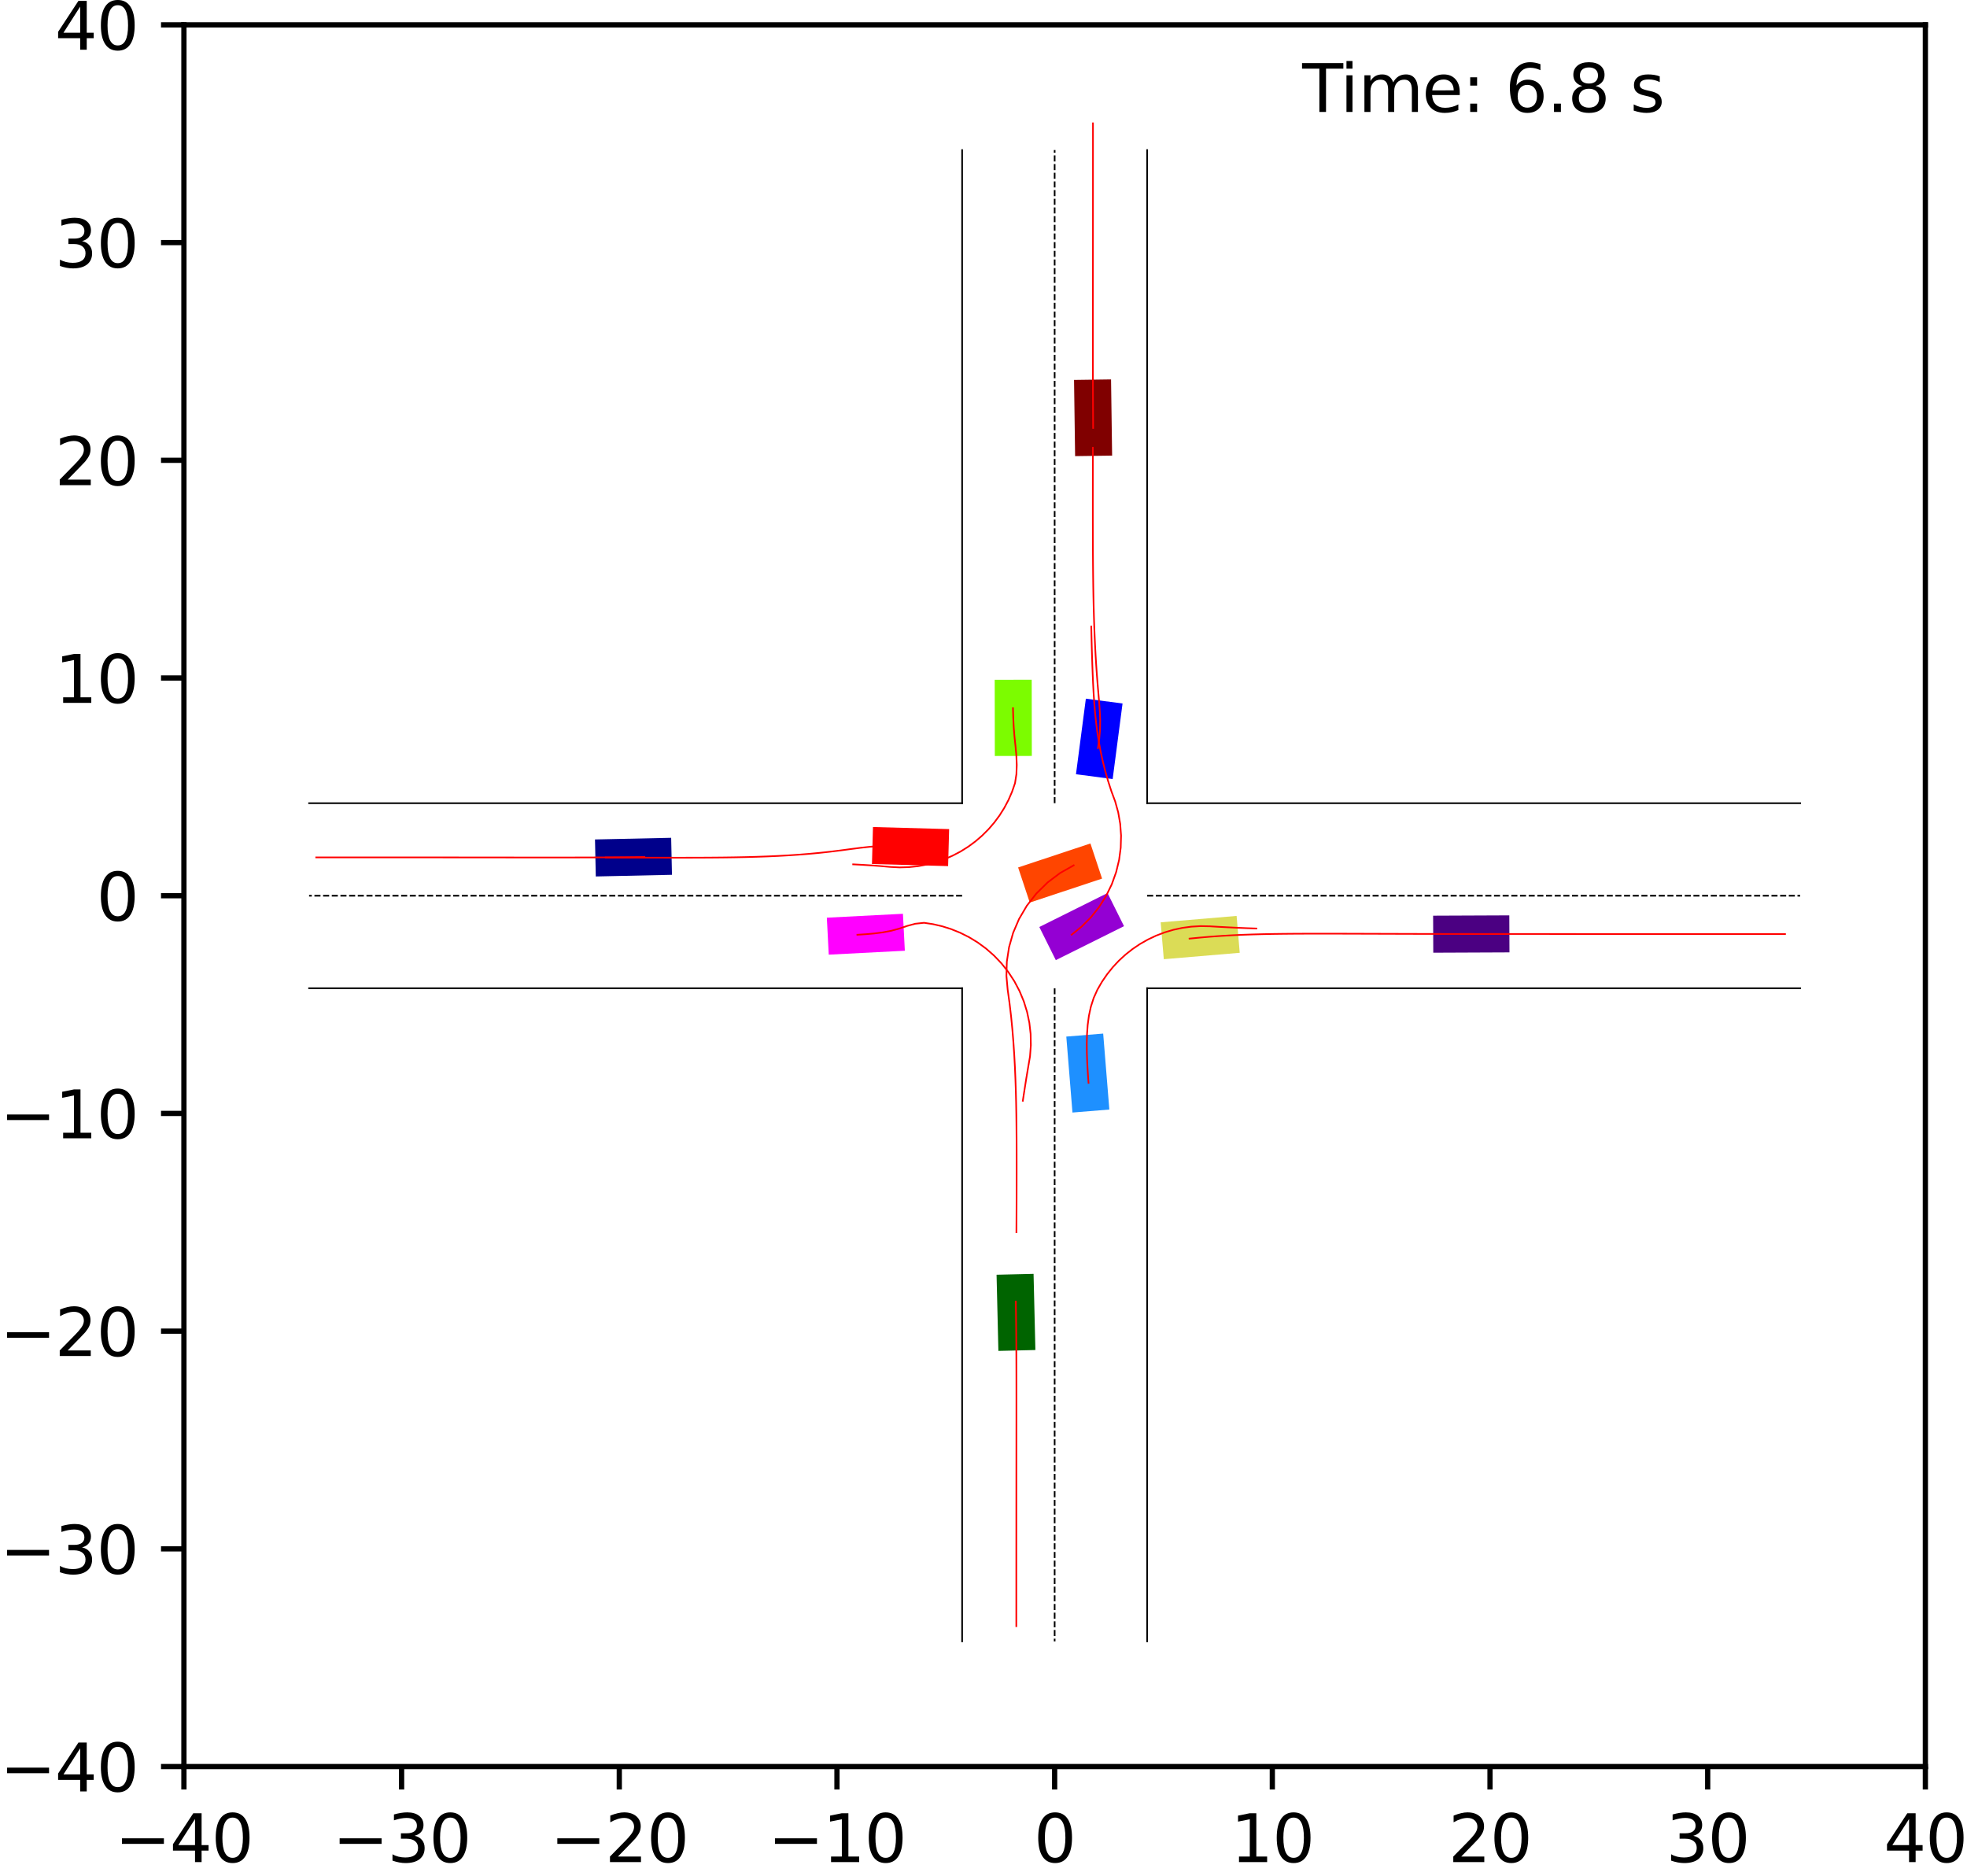 <?xml version="1.0" encoding="utf-8" standalone="no"?>
<!DOCTYPE svg PUBLIC "-//W3C//DTD SVG 1.1//EN"
  "http://www.w3.org/Graphics/SVG/1.1/DTD/svg11.dtd">
<svg xmlns:xlink="http://www.w3.org/1999/xlink" width="300.579pt" height="286.589pt" viewBox="0 0 300.579 286.589" xmlns="http://www.w3.org/2000/svg" version="1.1">
 <defs>
  <style type="text/css">*{stroke-linejoin: round; stroke-linecap: butt}</style>
 </defs>
 <g id="figure_1">
  <g id="patch_1">
   <path d="M 0 286.589 
L 300.579 286.589 
L 300.579 0 
L 0 0 
z
" style="fill: #ffffff"/>
  </g>
  <g id="axes_1">
   <g id="patch_2">
    <path d="M 28.105 269.911 
L 294.217 269.911 
L 294.217 3.799 
L 28.105 3.799 
z
" style="fill: #ffffff"/>
   </g>
   <g id="patch_3">
    <path d="M 102.561 128.007 
L 90.922 128.26 
L 91.044 133.914 
L 102.684 133.661 
z
" clip-path="url(#pef7dc8aabe)" style="fill: #00008b"/>
   </g>
   <g id="patch_4">
    <path d="M 169.944 69.612 
L 169.78 57.971 
L 164.125 58.051 
L 164.289 69.692 
z
" clip-path="url(#pef7dc8aabe)" style="fill: #800000"/>
   </g>
   <g id="patch_5">
    <path d="M 152.286 194.765 
L 152.565 206.404 
L 158.219 206.268 
L 157.939 194.629 
z
" clip-path="url(#pef7dc8aabe)" style="fill: #006400"/>
   </g>
   <g id="patch_6">
    <path d="M 219.02 145.563 
L 230.662 145.513 
L 230.638 139.859 
L 218.996 139.908 
z
" clip-path="url(#pef7dc8aabe)" style="fill: #4b0082"/>
   </g>
   <g id="patch_7">
    <path d="M 170.027 119.029 
L 171.538 107.485 
L 165.931 106.751 
L 164.42 118.295 
z
" clip-path="url(#pef7dc8aabe)" style="fill: #0000ff"/>
   </g>
   <g id="patch_8">
    <path d="M 145.038 126.679 
L 133.4 126.359 
L 133.245 132.012 
L 144.883 132.332 
z
" clip-path="url(#pef7dc8aabe)" style="fill: #ff0000"/>
   </g>
   <g id="patch_9">
    <path d="M 177.842 146.557 
L 189.444 145.576 
L 188.967 139.942 
L 177.366 140.922 
z
" clip-path="url(#pef7dc8aabe)" style="fill: #dbdc56"/>
   </g>
   <g id="patch_10">
    <path d="M 161.339 146.697 
L 171.761 141.509 
L 169.241 136.447 
L 158.819 141.635 
z
" clip-path="url(#pef7dc8aabe)" style="fill: #9400d3"/>
   </g>
   <g id="patch_11">
    <path d="M 169.52 169.525 
L 168.578 157.921 
L 162.942 158.379 
L 163.884 169.983 
z
" clip-path="url(#pef7dc8aabe)" style="fill: #1e90ff"/>
   </g>
   <g id="patch_12">
    <path d="M 166.629 128.872 
L 155.579 132.538 
L 157.36 137.905 
L 168.41 134.239 
z
" clip-path="url(#pef7dc8aabe)" style="fill: #ff4500"/>
   </g>
   <g id="patch_13">
    <path d="M 152.002 103.864 
L 152.02 115.507 
L 157.675 115.498 
L 157.657 103.856 
z
" clip-path="url(#pef7dc8aabe)" style="fill: #7cfc00"/>
   </g>
   <g id="patch_14">
    <path d="M 126.642 145.861 
L 138.269 145.262 
L 137.978 139.615 
L 126.351 140.213 
z
" clip-path="url(#pef7dc8aabe)" style="fill: #ff00ff"/>
   </g>
   <g id="matplotlib.axis_1">
    <g id="xtick_1">
     <g id="line2d_1">
      <defs>
       <path id="m4040a3fa8a" d="M 0 0 
L 0 3.5 
" style="stroke: #000000; stroke-width: 0.8"/>
      </defs>
      <g>
       <use xlink:href="#m4040a3fa8a" x="28.105" y="269.911" style="stroke: #000000; stroke-width: 0.8"/>
      </g>
     </g>
     <g id="text_1">
      <!-- −40 -->
      <g transform="translate(17.552 284.51) scale(0.1 -0.1)">
       <defs>
        <path id="DejaVuSans-2212" d="M 678 2272 
L 4684 2272 
L 4684 1741 
L 678 1741 
L 678 2272 
z
" transform="scale(0.016)"/>
        <path id="DejaVuSans-34" d="M 2419 4116 
L 825 1625 
L 2419 1625 
L 2419 4116 
z
M 2253 4666 
L 3047 4666 
L 3047 1625 
L 3713 1625 
L 3713 1100 
L 3047 1100 
L 3047 0 
L 2419 0 
L 2419 1100 
L 313 1100 
L 313 1709 
L 2253 4666 
z
" transform="scale(0.016)"/>
        <path id="DejaVuSans-30" d="M 2034 4250 
Q 1547 4250 1301 3770 
Q 1056 3291 1056 2328 
Q 1056 1369 1301 889 
Q 1547 409 2034 409 
Q 2525 409 2770 889 
Q 3016 1369 3016 2328 
Q 3016 3291 2770 3770 
Q 2525 4250 2034 4250 
z
M 2034 4750 
Q 2819 4750 3233 4129 
Q 3647 3509 3647 2328 
Q 3647 1150 3233 529 
Q 2819 -91 2034 -91 
Q 1250 -91 836 529 
Q 422 1150 422 2328 
Q 422 3509 836 4129 
Q 1250 4750 2034 4750 
z
" transform="scale(0.016)"/>
       </defs>
       <use xlink:href="#DejaVuSans-2212"/>
       <use xlink:href="#DejaVuSans-34" x="83.789"/>
       <use xlink:href="#DejaVuSans-30" x="147.412"/>
      </g>
     </g>
    </g>
    <g id="xtick_2">
     <g id="line2d_2">
      <g>
       <use xlink:href="#m4040a3fa8a" x="61.369" y="269.911" style="stroke: #000000; stroke-width: 0.8"/>
      </g>
     </g>
     <g id="text_2">
      <!-- −30 -->
      <g transform="translate(50.816 284.51) scale(0.1 -0.1)">
       <defs>
        <path id="DejaVuSans-33" d="M 2597 2516 
Q 3050 2419 3304 2112 
Q 3559 1806 3559 1356 
Q 3559 666 3084 287 
Q 2609 -91 1734 -91 
Q 1441 -91 1130 -33 
Q 819 25 488 141 
L 488 750 
Q 750 597 1062 519 
Q 1375 441 1716 441 
Q 2309 441 2620 675 
Q 2931 909 2931 1356 
Q 2931 1769 2642 2001 
Q 2353 2234 1838 2234 
L 1294 2234 
L 1294 2753 
L 1863 2753 
Q 2328 2753 2575 2939 
Q 2822 3125 2822 3475 
Q 2822 3834 2567 4026 
Q 2313 4219 1838 4219 
Q 1578 4219 1281 4162 
Q 984 4106 628 3988 
L 628 4550 
Q 988 4650 1302 4700 
Q 1616 4750 1894 4750 
Q 2613 4750 3031 4423 
Q 3450 4097 3450 3541 
Q 3450 3153 3228 2886 
Q 3006 2619 2597 2516 
z
" transform="scale(0.016)"/>
       </defs>
       <use xlink:href="#DejaVuSans-2212"/>
       <use xlink:href="#DejaVuSans-33" x="83.789"/>
       <use xlink:href="#DejaVuSans-30" x="147.412"/>
      </g>
     </g>
    </g>
    <g id="xtick_3">
     <g id="line2d_3">
      <g>
       <use xlink:href="#m4040a3fa8a" x="94.633" y="269.911" style="stroke: #000000; stroke-width: 0.8"/>
      </g>
     </g>
     <g id="text_3">
      <!-- −20 -->
      <g transform="translate(84.08 284.51) scale(0.1 -0.1)">
       <defs>
        <path id="DejaVuSans-32" d="M 1228 531 
L 3431 531 
L 3431 0 
L 469 0 
L 469 531 
Q 828 903 1448 1529 
Q 2069 2156 2228 2338 
Q 2531 2678 2651 2914 
Q 2772 3150 2772 3378 
Q 2772 3750 2511 3984 
Q 2250 4219 1831 4219 
Q 1534 4219 1204 4116 
Q 875 4013 500 3803 
L 500 4441 
Q 881 4594 1212 4672 
Q 1544 4750 1819 4750 
Q 2544 4750 2975 4387 
Q 3406 4025 3406 3419 
Q 3406 3131 3298 2873 
Q 3191 2616 2906 2266 
Q 2828 2175 2409 1742 
Q 1991 1309 1228 531 
z
" transform="scale(0.016)"/>
       </defs>
       <use xlink:href="#DejaVuSans-2212"/>
       <use xlink:href="#DejaVuSans-32" x="83.789"/>
       <use xlink:href="#DejaVuSans-30" x="147.412"/>
      </g>
     </g>
    </g>
    <g id="xtick_4">
     <g id="line2d_4">
      <g>
       <use xlink:href="#m4040a3fa8a" x="127.897" y="269.911" style="stroke: #000000; stroke-width: 0.8"/>
      </g>
     </g>
     <g id="text_4">
      <!-- −10 -->
      <g transform="translate(117.344 284.51) scale(0.1 -0.1)">
       <defs>
        <path id="DejaVuSans-31" d="M 794 531 
L 1825 531 
L 1825 4091 
L 703 3866 
L 703 4441 
L 1819 4666 
L 2450 4666 
L 2450 531 
L 3481 531 
L 3481 0 
L 794 0 
L 794 531 
z
" transform="scale(0.016)"/>
       </defs>
       <use xlink:href="#DejaVuSans-2212"/>
       <use xlink:href="#DejaVuSans-31" x="83.789"/>
       <use xlink:href="#DejaVuSans-30" x="147.412"/>
      </g>
     </g>
    </g>
    <g id="xtick_5">
     <g id="line2d_5">
      <g>
       <use xlink:href="#m4040a3fa8a" x="161.161" y="269.911" style="stroke: #000000; stroke-width: 0.8"/>
      </g>
     </g>
     <g id="text_5">
      <!-- 0 -->
      <g transform="translate(157.979 284.51) scale(0.1 -0.1)">
       <use xlink:href="#DejaVuSans-30"/>
      </g>
     </g>
    </g>
    <g id="xtick_6">
     <g id="line2d_6">
      <g>
       <use xlink:href="#m4040a3fa8a" x="194.425" y="269.911" style="stroke: #000000; stroke-width: 0.8"/>
      </g>
     </g>
     <g id="text_6">
      <!-- 10 -->
      <g transform="translate(188.062 284.51) scale(0.1 -0.1)">
       <use xlink:href="#DejaVuSans-31"/>
       <use xlink:href="#DejaVuSans-30" x="63.623"/>
      </g>
     </g>
    </g>
    <g id="xtick_7">
     <g id="line2d_7">
      <g>
       <use xlink:href="#m4040a3fa8a" x="227.689" y="269.911" style="stroke: #000000; stroke-width: 0.8"/>
      </g>
     </g>
     <g id="text_7">
      <!-- 20 -->
      <g transform="translate(221.326 284.51) scale(0.1 -0.1)">
       <use xlink:href="#DejaVuSans-32"/>
       <use xlink:href="#DejaVuSans-30" x="63.623"/>
      </g>
     </g>
    </g>
    <g id="xtick_8">
     <g id="line2d_8">
      <g>
       <use xlink:href="#m4040a3fa8a" x="260.953" y="269.911" style="stroke: #000000; stroke-width: 0.8"/>
      </g>
     </g>
     <g id="text_8">
      <!-- 30 -->
      <g transform="translate(254.59 284.51) scale(0.1 -0.1)">
       <use xlink:href="#DejaVuSans-33"/>
       <use xlink:href="#DejaVuSans-30" x="63.623"/>
      </g>
     </g>
    </g>
    <g id="xtick_9">
     <g id="line2d_9">
      <g>
       <use xlink:href="#m4040a3fa8a" x="294.217" y="269.911" style="stroke: #000000; stroke-width: 0.8"/>
      </g>
     </g>
     <g id="text_9">
      <!-- 40 -->
      <g transform="translate(287.854 284.51) scale(0.1 -0.1)">
       <use xlink:href="#DejaVuSans-34"/>
       <use xlink:href="#DejaVuSans-30" x="63.623"/>
      </g>
     </g>
    </g>
   </g>
   <g id="matplotlib.axis_2">
    <g id="ytick_1">
     <g id="line2d_10">
      <defs>
       <path id="m457285210e" d="M 0 0 
L -3.5 0 
" style="stroke: #000000; stroke-width: 0.8"/>
      </defs>
      <g>
       <use xlink:href="#m457285210e" x="28.105" y="269.911" style="stroke: #000000; stroke-width: 0.8"/>
      </g>
     </g>
     <g id="text_10">
      <!-- −40 -->
      <g transform="translate(0 273.71) scale(0.1 -0.1)">
       <use xlink:href="#DejaVuSans-2212"/>
       <use xlink:href="#DejaVuSans-34" x="83.789"/>
       <use xlink:href="#DejaVuSans-30" x="147.412"/>
      </g>
     </g>
    </g>
    <g id="ytick_2">
     <g id="line2d_11">
      <g>
       <use xlink:href="#m457285210e" x="28.105" y="236.647" style="stroke: #000000; stroke-width: 0.8"/>
      </g>
     </g>
     <g id="text_11">
      <!-- −30 -->
      <g transform="translate(0 240.446) scale(0.1 -0.1)">
       <use xlink:href="#DejaVuSans-2212"/>
       <use xlink:href="#DejaVuSans-33" x="83.789"/>
       <use xlink:href="#DejaVuSans-30" x="147.412"/>
      </g>
     </g>
    </g>
    <g id="ytick_3">
     <g id="line2d_12">
      <g>
       <use xlink:href="#m457285210e" x="28.105" y="203.383" style="stroke: #000000; stroke-width: 0.8"/>
      </g>
     </g>
     <g id="text_12">
      <!-- −20 -->
      <g transform="translate(0 207.182) scale(0.1 -0.1)">
       <use xlink:href="#DejaVuSans-2212"/>
       <use xlink:href="#DejaVuSans-32" x="83.789"/>
       <use xlink:href="#DejaVuSans-30" x="147.412"/>
      </g>
     </g>
    </g>
    <g id="ytick_4">
     <g id="line2d_13">
      <g>
       <use xlink:href="#m457285210e" x="28.105" y="170.119" style="stroke: #000000; stroke-width: 0.8"/>
      </g>
     </g>
     <g id="text_13">
      <!-- −10 -->
      <g transform="translate(0 173.918) scale(0.1 -0.1)">
       <use xlink:href="#DejaVuSans-2212"/>
       <use xlink:href="#DejaVuSans-31" x="83.789"/>
       <use xlink:href="#DejaVuSans-30" x="147.412"/>
      </g>
     </g>
    </g>
    <g id="ytick_5">
     <g id="line2d_14">
      <g>
       <use xlink:href="#m457285210e" x="28.105" y="136.855" style="stroke: #000000; stroke-width: 0.8"/>
      </g>
     </g>
     <g id="text_14">
      <!-- 0 -->
      <g transform="translate(14.742 140.654) scale(0.1 -0.1)">
       <use xlink:href="#DejaVuSans-30"/>
      </g>
     </g>
    </g>
    <g id="ytick_6">
     <g id="line2d_15">
      <g>
       <use xlink:href="#m457285210e" x="28.105" y="103.591" style="stroke: #000000; stroke-width: 0.8"/>
      </g>
     </g>
     <g id="text_15">
      <!-- 10 -->
      <g transform="translate(8.38 107.39) scale(0.1 -0.1)">
       <use xlink:href="#DejaVuSans-31"/>
       <use xlink:href="#DejaVuSans-30" x="63.623"/>
      </g>
     </g>
    </g>
    <g id="ytick_7">
     <g id="line2d_16">
      <g>
       <use xlink:href="#m457285210e" x="28.105" y="70.327" style="stroke: #000000; stroke-width: 0.8"/>
      </g>
     </g>
     <g id="text_16">
      <!-- 20 -->
      <g transform="translate(8.38 74.126) scale(0.1 -0.1)">
       <use xlink:href="#DejaVuSans-32"/>
       <use xlink:href="#DejaVuSans-30" x="63.623"/>
      </g>
     </g>
    </g>
    <g id="ytick_8">
     <g id="line2d_17">
      <g>
       <use xlink:href="#m457285210e" x="28.105" y="37.063" style="stroke: #000000; stroke-width: 0.8"/>
      </g>
     </g>
     <g id="text_17">
      <!-- 30 -->
      <g transform="translate(8.38 40.862) scale(0.1 -0.1)">
       <use xlink:href="#DejaVuSans-33"/>
       <use xlink:href="#DejaVuSans-30" x="63.623"/>
      </g>
     </g>
    </g>
    <g id="ytick_9">
     <g id="line2d_18">
      <g>
       <use xlink:href="#m457285210e" x="28.105" y="3.799" style="stroke: #000000; stroke-width: 0.8"/>
      </g>
     </g>
     <g id="text_18">
      <!-- 40 -->
      <g transform="translate(8.38 7.598) scale(0.1 -0.1)">
       <use xlink:href="#DejaVuSans-34"/>
       <use xlink:href="#DejaVuSans-30" x="63.623"/>
      </g>
     </g>
    </g>
   </g>
   <g id="line2d_19">
    <path d="M 175.298 250.784 
L 175.298 150.992 
" clip-path="url(#pef7dc8aabe)" style="fill: none; stroke: #000000; stroke-width: 0.25; stroke-linecap: square"/>
   </g>
   <g id="line2d_20">
    <path d="M 175.298 150.992 
L 275.09 150.992 
" clip-path="url(#pef7dc8aabe)" style="fill: none; stroke: #000000; stroke-width: 0.25; stroke-linecap: square"/>
   </g>
   <g id="line2d_21">
    <path d="M 275.09 122.718 
L 175.298 122.718 
" clip-path="url(#pef7dc8aabe)" style="fill: none; stroke: #000000; stroke-width: 0.25; stroke-linecap: square"/>
   </g>
   <g id="line2d_22">
    <path d="M 175.298 122.718 
L 175.298 22.926 
" clip-path="url(#pef7dc8aabe)" style="fill: none; stroke: #000000; stroke-width: 0.25; stroke-linecap: square"/>
   </g>
   <g id="line2d_23">
    <path d="M 147.023 22.926 
L 147.023 122.718 
" clip-path="url(#pef7dc8aabe)" style="fill: none; stroke: #000000; stroke-width: 0.25; stroke-linecap: square"/>
   </g>
   <g id="line2d_24">
    <path d="M 147.023 122.718 
L 47.231 122.718 
" clip-path="url(#pef7dc8aabe)" style="fill: none; stroke: #000000; stroke-width: 0.25; stroke-linecap: square"/>
   </g>
   <g id="line2d_25">
    <path d="M 47.231 150.992 
L 147.023 150.992 
" clip-path="url(#pef7dc8aabe)" style="fill: none; stroke: #000000; stroke-width: 0.25; stroke-linecap: square"/>
   </g>
   <g id="line2d_26">
    <path d="M 147.023 150.992 
L 147.023 250.784 
" clip-path="url(#pef7dc8aabe)" style="fill: none; stroke: #000000; stroke-width: 0.25; stroke-linecap: square"/>
   </g>
   <g id="line2d_27">
    <path d="M 175.298 136.855 
L 275.09 136.855 
" clip-path="url(#pef7dc8aabe)" style="fill: none; stroke-dasharray: 0.925,0.4; stroke-dashoffset: 0; stroke: #000000; stroke-width: 0.25"/>
   </g>
   <g id="line2d_28">
    <path d="M 161.161 122.718 
L 161.161 22.926 
" clip-path="url(#pef7dc8aabe)" style="fill: none; stroke-dasharray: 0.925,0.4; stroke-dashoffset: 0; stroke: #000000; stroke-width: 0.25"/>
   </g>
   <g id="line2d_29">
    <path d="M 147.023 136.855 
L 47.231 136.855 
" clip-path="url(#pef7dc8aabe)" style="fill: none; stroke-dasharray: 0.925,0.4; stroke-dashoffset: 0; stroke: #000000; stroke-width: 0.25"/>
   </g>
   <g id="line2d_30">
    <path d="M 161.161 150.992 
L 161.161 250.784 
" clip-path="url(#pef7dc8aabe)" style="fill: none; stroke-dasharray: 0.925,0.4; stroke-dashoffset: 0; stroke: #000000; stroke-width: 0.25"/>
   </g>
   <g id="line2d_31">
    <path d="M 98.471 130.943 
L 96.803 130.96 
L 95.134 130.978 
L 93.465 130.991 
L 91.796 131.001 
L 90.127 131.008 
L 88.457 131.012 
L 86.786 131.015 
L 85.116 131.016 
L 83.445 131.016 
L 81.774 131.015 
L 80.102 131.014 
L 78.431 131.013 
L 76.759 131.011 
L 75.087 131.01 
L 73.414 131.008 
L 71.742 131.007 
L 70.069 131.005 
L 68.396 131.004 
L 66.723 131.003 
L 65.05 131.002 
L 63.377 131.002 
L 61.704 131.001 
L 60.031 131 
L 58.358 131 
L 56.685 131 
L 55.012 130.999 
L 53.338 130.999 
L 51.665 130.999 
L 49.992 130.999 
L 48.319 130.999 
" clip-path="url(#pef7dc8aabe)" style="fill: none; stroke: #ff0000; stroke-width: 0.25; stroke-linecap: square"/>
   </g>
   <g id="line2d_32">
    <path d="M 167.043 65.388 
L 167.034 63.832 
L 167.025 62.276 
L 167.018 60.72 
L 167.012 59.165 
L 167.009 57.611 
L 167.007 56.057 
L 167.005 54.504 
L 167.005 52.952 
L 167.005 51.4 
L 167.005 49.848 
L 167.006 48.297 
L 167.007 46.745 
L 167.008 45.195 
L 167.009 43.644 
L 167.01 42.094 
L 167.011 40.543 
L 167.012 38.993 
L 167.013 37.443 
L 167.014 35.893 
L 167.014 34.343 
L 167.015 32.793 
L 167.015 31.244 
L 167.016 29.694 
L 167.016 28.144 
L 167.016 26.594 
L 167.016 25.044 
L 167.017 23.495 
L 167.017 21.945 
L 167.017 20.395 
L 167.017 18.845 
" clip-path="url(#pef7dc8aabe)" style="fill: none; stroke: #ff0000; stroke-width: 0.25; stroke-linecap: square"/>
   </g>
   <g id="line2d_33">
    <path d="M 155.231 198.862 
L 155.252 200.517 
L 155.273 202.172 
L 155.289 203.827 
L 155.301 205.482 
L 155.309 207.138 
L 155.315 208.793 
L 155.319 210.448 
L 155.321 212.103 
L 155.322 213.758 
L 155.321 215.412 
L 155.321 217.067 
L 155.319 218.721 
L 155.318 220.375 
L 155.316 222.028 
L 155.315 223.682 
L 155.313 225.335 
L 155.312 226.988 
L 155.311 228.641 
L 155.309 230.294 
L 155.308 231.947 
L 155.308 233.599 
L 155.307 235.252 
L 155.306 236.904 
L 155.306 238.556 
L 155.305 240.209 
L 155.305 241.861 
L 155.305 243.513 
L 155.305 245.165 
L 155.304 246.817 
L 155.304 248.469 
" clip-path="url(#pef7dc8aabe)" style="fill: none; stroke: #ff0000; stroke-width: 0.25; stroke-linecap: square"/>
   </g>
   <g id="line2d_34">
    <path d="M 223.175 142.712 
L 224.829 142.711 
L 226.483 142.709 
L 228.138 142.707 
L 229.793 142.706 
L 231.447 142.706 
L 233.102 142.706 
L 234.756 142.706 
L 236.411 142.706 
L 238.065 142.707 
L 239.719 142.707 
L 241.373 142.708 
L 243.027 142.708 
L 244.68 142.709 
L 246.334 142.709 
L 247.987 142.709 
L 249.64 142.71 
L 251.293 142.71 
L 252.946 142.71 
L 254.599 142.711 
L 256.252 142.711 
L 257.904 142.711 
L 259.557 142.711 
L 261.209 142.711 
L 262.861 142.711 
L 264.514 142.711 
L 266.166 142.711 
L 267.818 142.711 
L 269.47 142.711 
L 271.122 142.711 
L 272.775 142.711 
" clip-path="url(#pef7dc8aabe)" style="fill: none; stroke: #ff0000; stroke-width: 0.25; stroke-linecap: square"/>
   </g>
   <g id="line2d_35">
    <path d="M 167.781 114.303 
L 167.979 112.89 
L 168.097 111.488 
L 168.121 110.091 
L 168.063 108.7 
L 167.964 107.309 
L 167.844 105.913 
L 167.725 104.507 
L 167.614 103.088 
L 167.514 101.652 
L 167.424 100.2 
L 167.344 98.73 
L 167.275 97.241 
L 167.215 95.735 
L 167.164 94.211 
L 167.123 92.671 
L 167.088 91.116 
L 167.061 89.546 
L 167.04 87.964 
L 167.024 86.369 
L 167.012 84.765 
L 167.004 83.151 
L 166.998 81.529 
L 166.995 79.901 
L 166.994 78.267 
L 166.994 76.63 
L 166.995 74.989 
L 166.996 73.345 
L 166.998 71.701 
L 166.999 70.055 
L 167.001 68.409 
" clip-path="url(#pef7dc8aabe)" style="fill: none; stroke: #ff0000; stroke-width: 0.25; stroke-linecap: square"/>
   </g>
   <g id="line2d_36">
    <path d="M 140.648 129.477 
L 139.142 129.346 
L 137.626 129.273 
L 136.101 129.243 
L 134.569 129.269 
L 133.03 129.368 
L 131.489 129.536 
L 129.944 129.735 
L 128.391 129.942 
L 126.828 130.134 
L 125.255 130.305 
L 123.671 130.455 
L 122.078 130.583 
L 120.476 130.691 
L 118.866 130.78 
L 117.25 130.852 
L 115.626 130.909 
L 113.998 130.954 
L 112.364 130.987 
L 110.726 131.011 
L 109.084 131.027 
L 107.439 131.038 
L 105.792 131.044 
L 104.142 131.046 
L 102.491 131.045 
L 100.838 131.043 
L 99.185 131.039 
L 97.53 131.035 
L 95.875 131.03 
L 94.219 131.026 
L 92.564 131.022 
" clip-path="url(#pef7dc8aabe)" style="fill: none; stroke: #ff0000; stroke-width: 0.25; stroke-linecap: square"/>
   </g>
   <g id="line2d_37">
    <path d="M 181.772 143.41 
L 183.405 143.249 
L 185.018 143.111 
L 186.616 142.996 
L 188.204 142.903 
L 189.785 142.83 
L 191.362 142.774 
L 192.937 142.732 
L 194.513 142.701 
L 196.092 142.68 
L 197.675 142.666 
L 199.263 142.658 
L 200.856 142.654 
L 202.455 142.654 
L 204.061 142.656 
L 205.673 142.659 
L 207.292 142.664 
L 208.917 142.669 
L 210.547 142.674 
L 212.183 142.679 
L 213.824 142.684 
L 215.47 142.689 
L 217.119 142.693 
L 218.772 142.697 
L 220.427 142.7 
L 222.085 142.703 
L 223.745 142.705 
L 225.406 142.708 
L 227.068 142.71 
L 228.73 142.712 
L 230.393 142.714 
" clip-path="url(#pef7dc8aabe)" style="fill: none; stroke: #ff0000; stroke-width: 0.25; stroke-linecap: square"/>
   </g>
   <g id="line2d_38">
    <path d="M 163.755 142.811 
L 165.29 141.572 
L 166.702 140.154 
L 167.956 138.58 
L 169.027 136.883 
L 169.897 135.097 
L 170.558 133.253 
L 171.011 131.382 
L 171.259 129.51 
L 171.311 127.661 
L 171.178 125.859 
L 170.873 124.119 
L 170.413 122.457 
L 169.827 120.877 
L 169.322 119.31 
L 168.88 117.76 
L 168.496 116.227 
L 168.167 114.709 
L 167.891 113.205 
L 167.663 111.714 
L 167.478 110.233 
L 167.328 108.763 
L 167.208 107.3 
L 167.112 105.844 
L 167.034 104.393 
L 166.97 102.946 
L 166.916 101.502 
L 166.869 100.059 
L 166.826 98.617 
L 166.788 97.175 
L 166.755 95.734 
" clip-path="url(#pef7dc8aabe)" style="fill: none; stroke: #ff0000; stroke-width: 0.25; stroke-linecap: square"/>
   </g>
   <g id="line2d_39">
    <path d="M 166.339 165.449 
L 166.231 163.952 
L 166.144 162.465 
L 166.087 160.987 
L 166.07 159.52 
L 166.105 158.065 
L 166.208 156.625 
L 166.396 155.206 
L 166.696 153.819 
L 167.128 152.478 
L 167.702 151.202 
L 168.399 149.998 
L 169.181 148.856 
L 170.045 147.78 
L 170.985 146.775 
L 171.997 145.845 
L 173.076 144.994 
L 174.217 144.227 
L 175.415 143.546 
L 176.665 142.956 
L 177.962 142.461 
L 179.298 142.065 
L 180.666 141.77 
L 182.059 141.581 
L 183.467 141.5 
L 184.882 141.528 
L 186.298 141.612 
L 187.717 141.687 
L 189.138 141.756 
L 190.56 141.816 
L 191.983 141.866 
" clip-path="url(#pef7dc8aabe)" style="fill: none; stroke: #ff0000; stroke-width: 0.25; stroke-linecap: square"/>
   </g>
   <g id="line2d_40">
    <path d="M 164.071 132.213 
L 161.995 133.389 
L 160.08 134.832 
L 158.374 136.511 
L 156.914 138.383 
L 155.725 140.403 
L 154.817 142.526 
L 154.196 144.709 
L 153.857 146.91 
L 153.791 149.09 
L 153.982 151.214 
L 154.269 153.277 
L 154.506 155.297 
L 154.7 157.277 
L 154.858 159.218 
L 154.986 161.126 
L 155.088 163.005 
L 155.168 164.86 
L 155.23 166.698 
L 155.275 168.52 
L 155.308 170.333 
L 155.329 172.138 
L 155.343 173.938 
L 155.35 175.734 
L 155.353 177.528 
L 155.353 179.32 
L 155.35 181.112 
L 155.346 182.904 
L 155.339 184.695 
L 155.33 186.487 
L 155.319 188.278 
" clip-path="url(#pef7dc8aabe)" style="fill: none; stroke: #ff0000; stroke-width: 0.25; stroke-linecap: square"/>
   </g>
   <g id="line2d_41">
    <path d="M 154.796 108.201 
L 154.838 109.681 
L 154.91 111.148 
L 155.029 112.6 
L 155.184 114.035 
L 155.313 115.46 
L 155.372 116.877 
L 155.319 118.281 
L 155.106 119.658 
L 154.656 120.967 
L 154.107 122.226 
L 153.468 123.435 
L 152.742 124.587 
L 151.935 125.679 
L 151.049 126.707 
L 150.089 127.666 
L 149.059 128.552 
L 147.963 129.361 
L 146.805 130.087 
L 145.591 130.728 
L 144.326 131.278 
L 143.015 131.734 
L 141.666 132.09 
L 140.286 132.344 
L 138.884 132.491 
L 137.47 132.531 
L 136.052 132.46 
L 134.635 132.333 
L 133.214 132.227 
L 131.791 132.137 
L 130.367 132.062 
" clip-path="url(#pef7dc8aabe)" style="fill: none; stroke: #ff0000; stroke-width: 0.25; stroke-linecap: square"/>
   </g>
   <g id="line2d_42">
    <path d="M 131.013 142.82 
L 132.31 142.738 
L 133.594 142.624 
L 134.867 142.462 
L 136.127 142.228 
L 137.369 141.895 
L 138.598 141.479 
L 139.869 141.137 
L 141.204 140.993 
L 142.563 141.199 
L 143.94 141.515 
L 145.326 141.949 
L 146.711 142.506 
L 148.079 143.191 
L 149.415 144.006 
L 150.701 144.951 
L 151.919 146.023 
L 153.052 147.214 
L 154.084 148.517 
L 155.001 149.92 
L 155.79 151.413 
L 156.442 152.98 
L 156.947 154.608 
L 157.298 156.281 
L 157.492 157.983 
L 157.525 159.697 
L 157.397 161.409 
L 157.107 163.101 
L 156.824 164.794 
L 156.558 166.491 
L 156.298 168.188 
" clip-path="url(#pef7dc8aabe)" style="fill: none; stroke: #ff0000; stroke-width: 0.25; stroke-linecap: square"/>
   </g>
   <g id="patch_15">
    <path d="M 28.105 269.911 
L 28.105 3.799 
" style="fill: none; stroke: #000000; stroke-width: 0.8; stroke-linejoin: miter; stroke-linecap: square"/>
   </g>
   <g id="patch_16">
    <path d="M 294.217 269.911 
L 294.217 3.799 
" style="fill: none; stroke: #000000; stroke-width: 0.8; stroke-linejoin: miter; stroke-linecap: square"/>
   </g>
   <g id="patch_17">
    <path d="M 28.105 269.911 
L 294.217 269.911 
" style="fill: none; stroke: #000000; stroke-width: 0.8; stroke-linejoin: miter; stroke-linecap: square"/>
   </g>
   <g id="patch_18">
    <path d="M 28.105 3.799 
L 294.217 3.799 
" style="fill: none; stroke: #000000; stroke-width: 0.8; stroke-linejoin: miter; stroke-linecap: square"/>
   </g>
   <g id="text_19">
    <!-- Time: 6.8 s -->
    <g transform="translate(198.995 17.105) scale(0.1 -0.1)">
     <defs>
      <path id="DejaVuSans-54" d="M -19 4666 
L 3928 4666 
L 3928 4134 
L 2272 4134 
L 2272 0 
L 1638 0 
L 1638 4134 
L -19 4134 
L -19 4666 
z
" transform="scale(0.016)"/>
      <path id="DejaVuSans-69" d="M 603 3500 
L 1178 3500 
L 1178 0 
L 603 0 
L 603 3500 
z
M 603 4863 
L 1178 4863 
L 1178 4134 
L 603 4134 
L 603 4863 
z
" transform="scale(0.016)"/>
      <path id="DejaVuSans-6d" d="M 3328 2828 
Q 3544 3216 3844 3400 
Q 4144 3584 4550 3584 
Q 5097 3584 5394 3201 
Q 5691 2819 5691 2113 
L 5691 0 
L 5113 0 
L 5113 2094 
Q 5113 2597 4934 2840 
Q 4756 3084 4391 3084 
Q 3944 3084 3684 2787 
Q 3425 2491 3425 1978 
L 3425 0 
L 2847 0 
L 2847 2094 
Q 2847 2600 2669 2842 
Q 2491 3084 2119 3084 
Q 1678 3084 1418 2786 
Q 1159 2488 1159 1978 
L 1159 0 
L 581 0 
L 581 3500 
L 1159 3500 
L 1159 2956 
Q 1356 3278 1631 3431 
Q 1906 3584 2284 3584 
Q 2666 3584 2933 3390 
Q 3200 3197 3328 2828 
z
" transform="scale(0.016)"/>
      <path id="DejaVuSans-65" d="M 3597 1894 
L 3597 1613 
L 953 1613 
Q 991 1019 1311 708 
Q 1631 397 2203 397 
Q 2534 397 2845 478 
Q 3156 559 3463 722 
L 3463 178 
Q 3153 47 2828 -22 
Q 2503 -91 2169 -91 
Q 1331 -91 842 396 
Q 353 884 353 1716 
Q 353 2575 817 3079 
Q 1281 3584 2069 3584 
Q 2775 3584 3186 3129 
Q 3597 2675 3597 1894 
z
M 3022 2063 
Q 3016 2534 2758 2815 
Q 2500 3097 2075 3097 
Q 1594 3097 1305 2825 
Q 1016 2553 972 2059 
L 3022 2063 
z
" transform="scale(0.016)"/>
      <path id="DejaVuSans-3a" d="M 750 794 
L 1409 794 
L 1409 0 
L 750 0 
L 750 794 
z
M 750 3309 
L 1409 3309 
L 1409 2516 
L 750 2516 
L 750 3309 
z
" transform="scale(0.016)"/>
      <path id="DejaVuSans-20" transform="scale(0.016)"/>
      <path id="DejaVuSans-36" d="M 2113 2584 
Q 1688 2584 1439 2293 
Q 1191 2003 1191 1497 
Q 1191 994 1439 701 
Q 1688 409 2113 409 
Q 2538 409 2786 701 
Q 3034 994 3034 1497 
Q 3034 2003 2786 2293 
Q 2538 2584 2113 2584 
z
M 3366 4563 
L 3366 3988 
Q 3128 4100 2886 4159 
Q 2644 4219 2406 4219 
Q 1781 4219 1451 3797 
Q 1122 3375 1075 2522 
Q 1259 2794 1537 2939 
Q 1816 3084 2150 3084 
Q 2853 3084 3261 2657 
Q 3669 2231 3669 1497 
Q 3669 778 3244 343 
Q 2819 -91 2113 -91 
Q 1303 -91 875 529 
Q 447 1150 447 2328 
Q 447 3434 972 4092 
Q 1497 4750 2381 4750 
Q 2619 4750 2861 4703 
Q 3103 4656 3366 4563 
z
" transform="scale(0.016)"/>
      <path id="DejaVuSans-2e" d="M 684 794 
L 1344 794 
L 1344 0 
L 684 0 
L 684 794 
z
" transform="scale(0.016)"/>
      <path id="DejaVuSans-38" d="M 2034 2216 
Q 1584 2216 1326 1975 
Q 1069 1734 1069 1313 
Q 1069 891 1326 650 
Q 1584 409 2034 409 
Q 2484 409 2743 651 
Q 3003 894 3003 1313 
Q 3003 1734 2745 1975 
Q 2488 2216 2034 2216 
z
M 1403 2484 
Q 997 2584 770 2862 
Q 544 3141 544 3541 
Q 544 4100 942 4425 
Q 1341 4750 2034 4750 
Q 2731 4750 3128 4425 
Q 3525 4100 3525 3541 
Q 3525 3141 3298 2862 
Q 3072 2584 2669 2484 
Q 3125 2378 3379 2068 
Q 3634 1759 3634 1313 
Q 3634 634 3220 271 
Q 2806 -91 2034 -91 
Q 1263 -91 848 271 
Q 434 634 434 1313 
Q 434 1759 690 2068 
Q 947 2378 1403 2484 
z
M 1172 3481 
Q 1172 3119 1398 2916 
Q 1625 2713 2034 2713 
Q 2441 2713 2670 2916 
Q 2900 3119 2900 3481 
Q 2900 3844 2670 4047 
Q 2441 4250 2034 4250 
Q 1625 4250 1398 4047 
Q 1172 3844 1172 3481 
z
" transform="scale(0.016)"/>
      <path id="DejaVuSans-73" d="M 2834 3397 
L 2834 2853 
Q 2591 2978 2328 3040 
Q 2066 3103 1784 3103 
Q 1356 3103 1142 2972 
Q 928 2841 928 2578 
Q 928 2378 1081 2264 
Q 1234 2150 1697 2047 
L 1894 2003 
Q 2506 1872 2764 1633 
Q 3022 1394 3022 966 
Q 3022 478 2636 193 
Q 2250 -91 1575 -91 
Q 1294 -91 989 -36 
Q 684 19 347 128 
L 347 722 
Q 666 556 975 473 
Q 1284 391 1588 391 
Q 1994 391 2212 530 
Q 2431 669 2431 922 
Q 2431 1156 2273 1281 
Q 2116 1406 1581 1522 
L 1381 1569 
Q 847 1681 609 1914 
Q 372 2147 372 2553 
Q 372 3047 722 3315 
Q 1072 3584 1716 3584 
Q 2034 3584 2315 3537 
Q 2597 3491 2834 3397 
z
" transform="scale(0.016)"/>
     </defs>
     <use xlink:href="#DejaVuSans-54"/>
     <use xlink:href="#DejaVuSans-69" x="57.959"/>
     <use xlink:href="#DejaVuSans-6d" x="85.742"/>
     <use xlink:href="#DejaVuSans-65" x="183.154"/>
     <use xlink:href="#DejaVuSans-3a" x="244.678"/>
     <use xlink:href="#DejaVuSans-20" x="278.369"/>
     <use xlink:href="#DejaVuSans-36" x="310.156"/>
     <use xlink:href="#DejaVuSans-2e" x="373.779"/>
     <use xlink:href="#DejaVuSans-38" x="405.566"/>
     <use xlink:href="#DejaVuSans-20" x="469.189"/>
     <use xlink:href="#DejaVuSans-73" x="500.977"/>
    </g>
   </g>
  </g>
 </g>
 <defs>
  <clipPath id="pef7dc8aabe">
   <rect x="28.105" y="3.799" width="266.112" height="266.112"/>
  </clipPath>
 </defs>
</svg>
